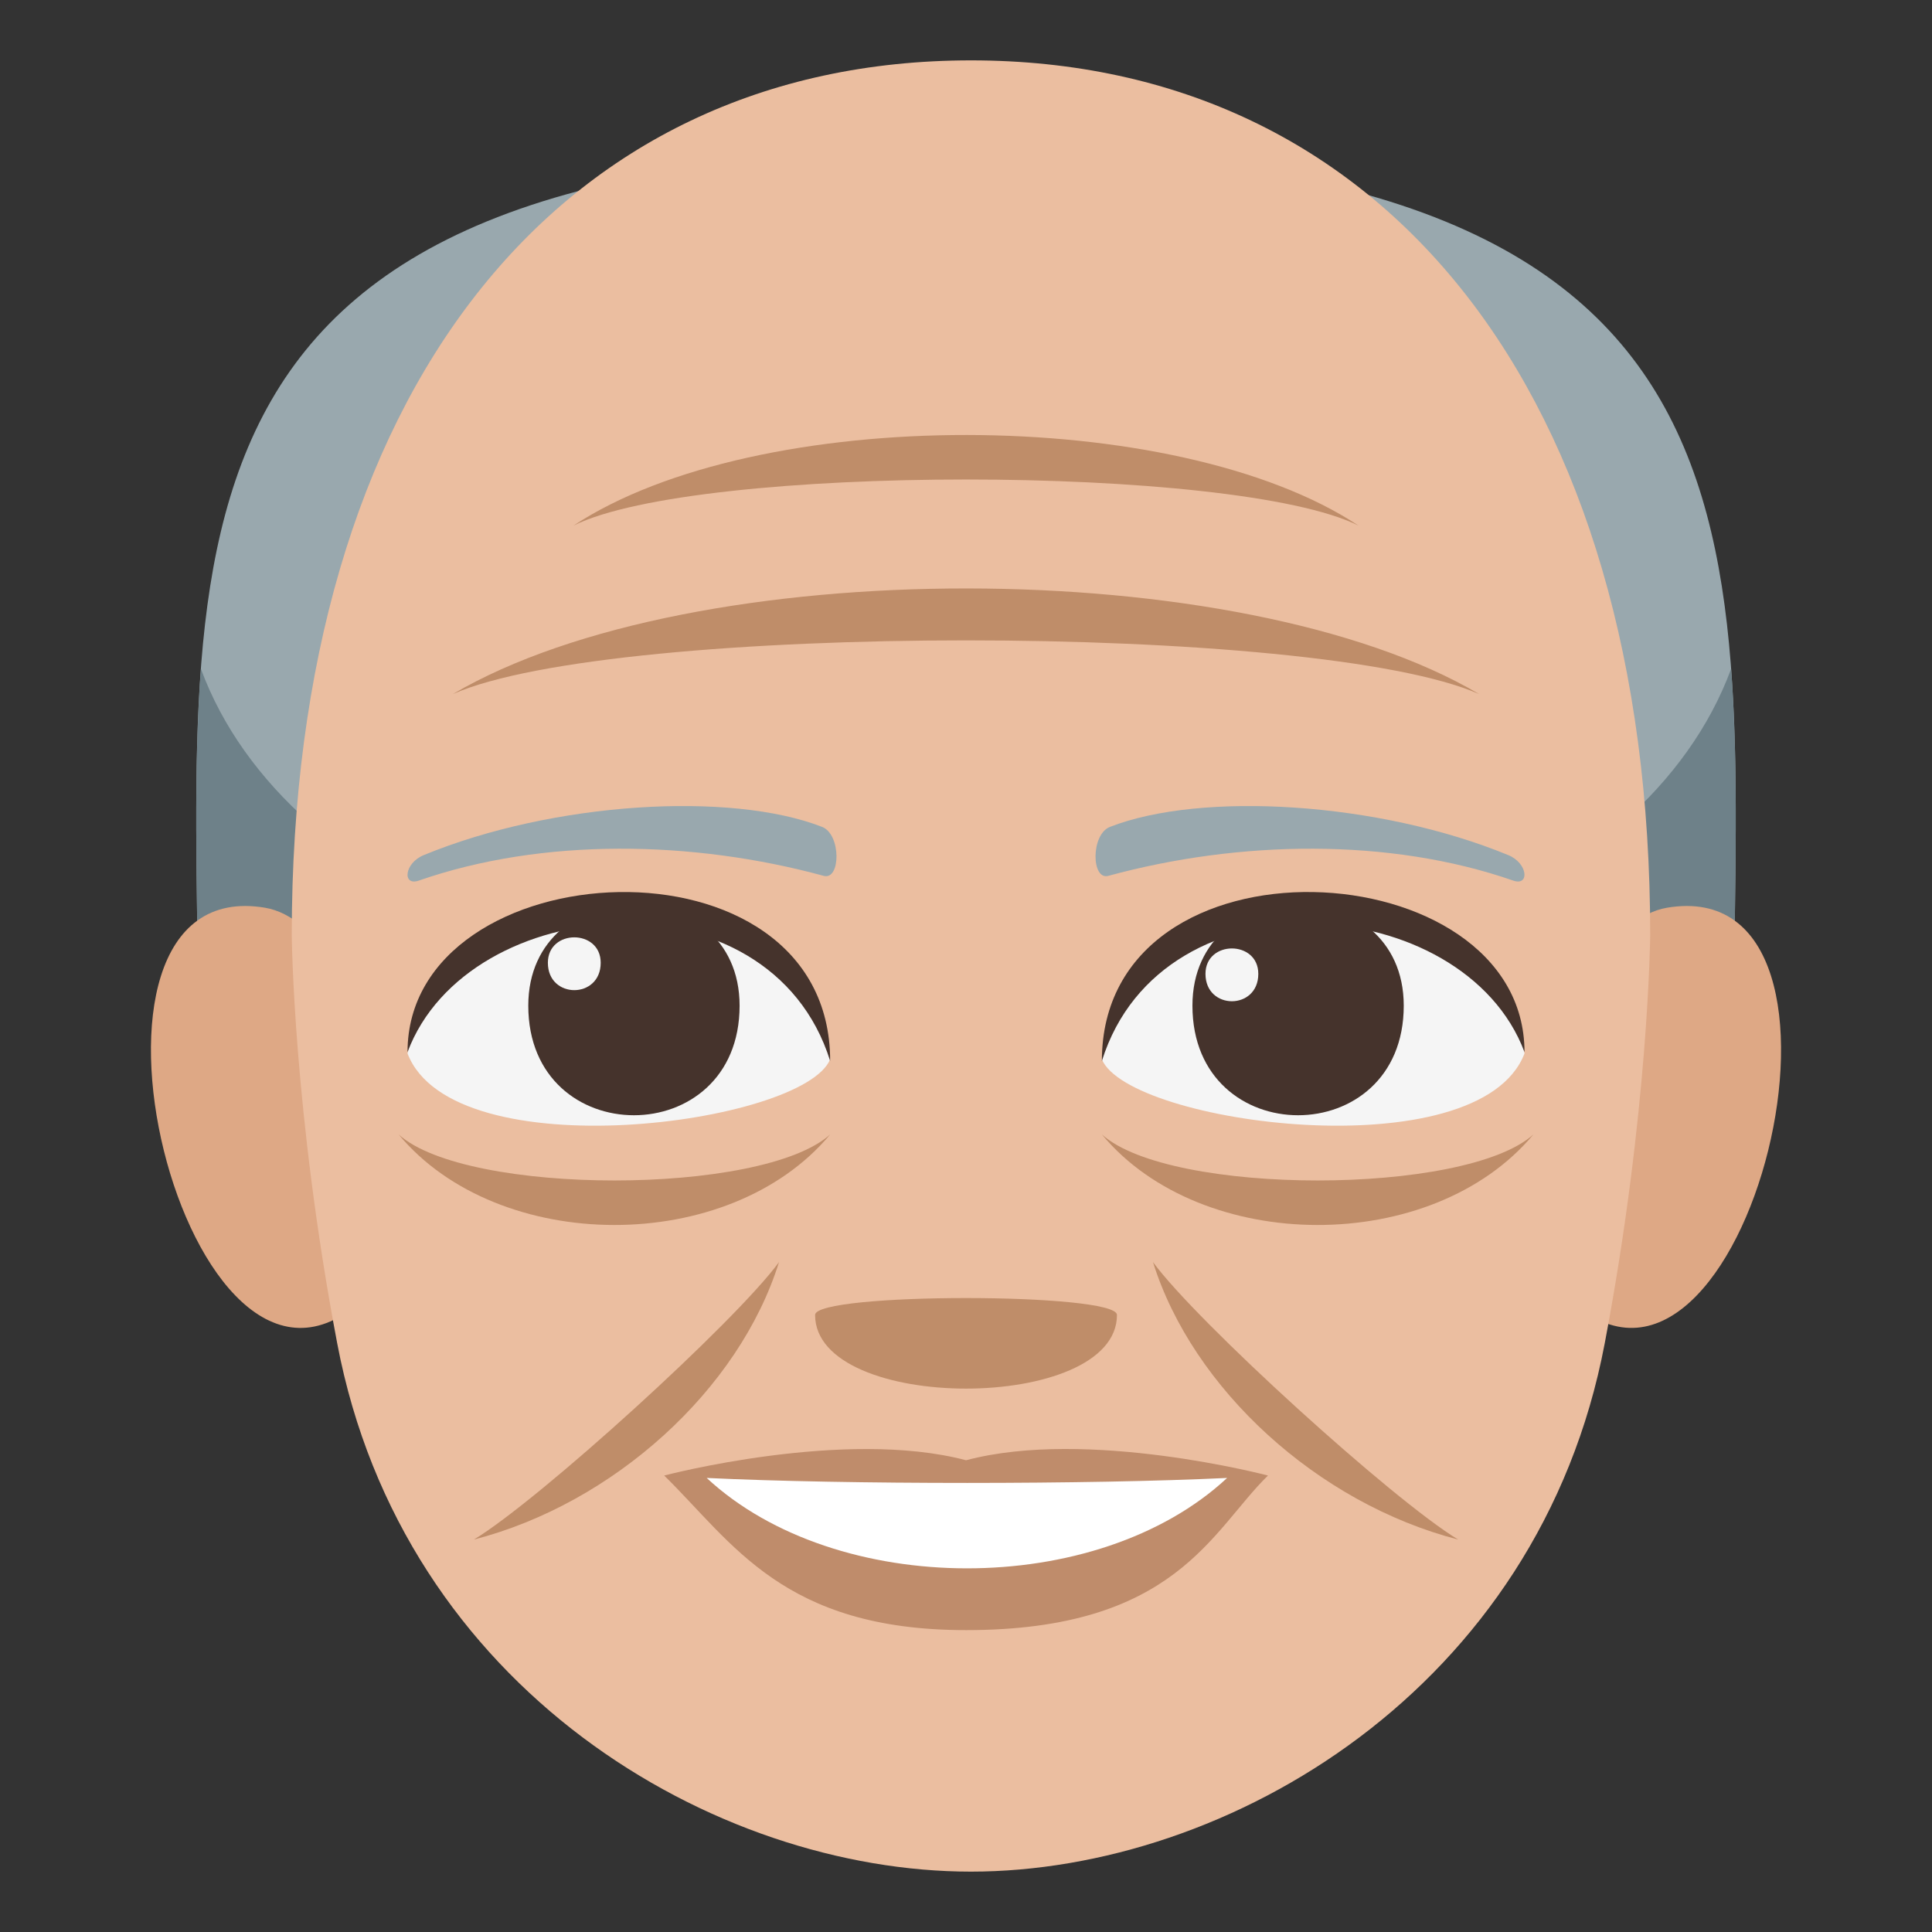 <?xml version="1.0" encoding="utf-8"?>
<!-- Generator: Adobe Illustrator 15.0.0, SVG Export Plug-In . SVG Version: 6.00 Build 0)  -->
<!DOCTYPE svg PUBLIC "-//W3C//DTD SVG 1.1//EN" "http://www.w3.org/Graphics/SVG/1.1/DTD/svg11.dtd">
<svg version="1.1" id="Layer_1" xmlns="http://www.w3.org/2000/svg" xmlns:xlink="http://www.w3.org/1999/xlink" x="0px" y="0px"
	 width="64px" height="64px" viewBox="0 0 64 64" enable-background="new 0 0 64 64" xml:space="preserve">
<rect x="0" y="0" width="64" height="64" fill="#333333" stroke="none"/>
<path fill="#99A8AE" d="M32,4.974c-28.207,0-25.424,13.45-25.424,30h50.848C57.424,18.424,60.207,4.974,32,4.974z"/>
<path fill="#6E8189" d="M6.655,22.156c-0.291,3.889-0.079,8.234-0.079,12.819h50.848c0-4.585,0.213-8.93-0.078-12.819
	C51.609,37.666,12.391,37.666,6.655,22.156z"/>
<path fill="#DEA885" d="M12.019,43.041c2.701-2.514,0.25-12.376-3.233-12.97C1.346,28.804,6.193,48.465,12.019,43.041z"/>
<path fill="#DEA885" d="M51.981,43.041c-2.7-2.514-0.249-12.376,3.233-12.97C62.653,28.804,57.809,48.463,51.981,43.041z"/>
<path fill="#EBBEA0" d="M54.665,30.977C54.665,12.973,45.829,2,32.165,2c-13.662,0-22.5,10.973-22.5,28.977
	c0,0,0.049,5.843,1.505,13.521C13.347,55.967,23.665,62,32.164,62c8.502,0,18.821-6.033,20.995-17.502
	C54.615,36.818,54.665,30.977,54.665,30.977z"/>
<path fill="#99A8AE" d="M49.967,28.328c-4.297-1.771-10.179-2.116-13.199-0.936c-0.637,0.249-0.617,1.775-0.054,1.622
	c4.329-1.18,9.313-1.271,13.414,0.157C50.679,29.362,50.612,28.593,49.967,28.328z"/>
<path fill="#99A8AE" d="M14.034,28.328c4.297-1.771,10.178-2.116,13.199-0.936c0.637,0.249,0.617,1.775,0.054,1.622
	c-4.33-1.18-9.314-1.271-13.414,0.157C13.321,29.362,13.388,28.593,14.034,28.328z"/>
<path fill="#F5F5F5" d="M50.501,34.898c-1.494,3.893-13.117,2.348-14,0.193C37.864,28.044,49.177,28.21,50.501,34.898z"/>
<path fill="#45332C" d="M39.501,33.314c0,4.84,7,4.84,7,0C46.501,28.823,39.501,28.823,39.501,33.314z"/>
<path fill="#45332C" d="M50.501,34.852c0-6.733-14-7.503-14,0.295C38.501,28.749,48.501,29.519,50.501,34.852z"/>
<path fill="#F5F5F5" d="M13.5,34.898c1.496,3.893,13.119,2.348,14,0.193C26.138,28.044,14.826,28.21,13.5,34.898z"/>
<path fill="#45332C" d="M24.5,33.314c0,4.84-7,4.84-7,0C17.5,28.823,24.5,28.823,24.5,33.314z"/>
<path fill="#45332C" d="M13.5,34.852c0-6.731,14-7.503,14,0.293C25.501,28.749,15.5,29.519,13.5,34.852z"/>
<path fill="#F5F5F5" d="M39.933,32.26c0,1.21,1.75,1.21,1.75,0C41.683,31.138,39.933,31.138,39.933,32.26z"/>
<path fill="#F5F5F5" d="M19.899,31.893c0,1.209-1.75,1.209-1.75,0C18.149,30.77,19.899,30.77,19.899,31.893z"/>
<path fill="#BF8C6B" d="M32.002,48.373c-4.027-1.068-10,0.506-10,0.506c2.275,2.229,3.942,5.121,10,5.121
	c6.944,0,8.122-3.283,10.001-5.121C42.003,48.879,36.026,47.301,32.002,48.373z"/>
<path fill="#FFFFFF" d="M23.41,48.959c4.28,3.979,12.933,4.006,17.24,0C36.083,49.178,28.006,49.18,23.41,48.959z"/>
<path fill="#BF8D69" d="M38.194,41.809c1.313,4.197,5.447,7.986,10.109,9.191C46.13,49.686,39.642,43.785,38.194,41.809z"/>
<path fill="#BF8D69" d="M15.699,51c4.615-1.191,8.782-4.953,10.107-9.191C24.359,43.785,17.87,49.686,15.699,51z"/>
<path fill="#BF8D69" d="M36.501,37.58c3.309,3.98,10.943,4.018,14.295,0C48.544,39.613,38.753,39.613,36.501,37.58z"/>
<path fill="#BF8D69" d="M13.205,37.58c3.309,3.98,10.943,4.018,14.295,0C25.247,39.613,15.457,39.613,13.205,37.58z"/>
<path fill="#BF8D69" d="M37.001,43.559c0,3.254-10,3.254-10,0C27.001,42.813,37.001,42.813,37.001,43.559z"/>
<path fill="#BF8D69" d="M45,17.41c-6.016-3.981-19.904-4.019-26,0C23.099,15.375,40.905,15.376,45,17.41z"/>
<path fill="#BF8D69" d="M49,22.993c-7.867-4.645-26.028-4.688-34,0C20.36,20.619,43.646,20.621,49,22.993z"/>
</svg>
